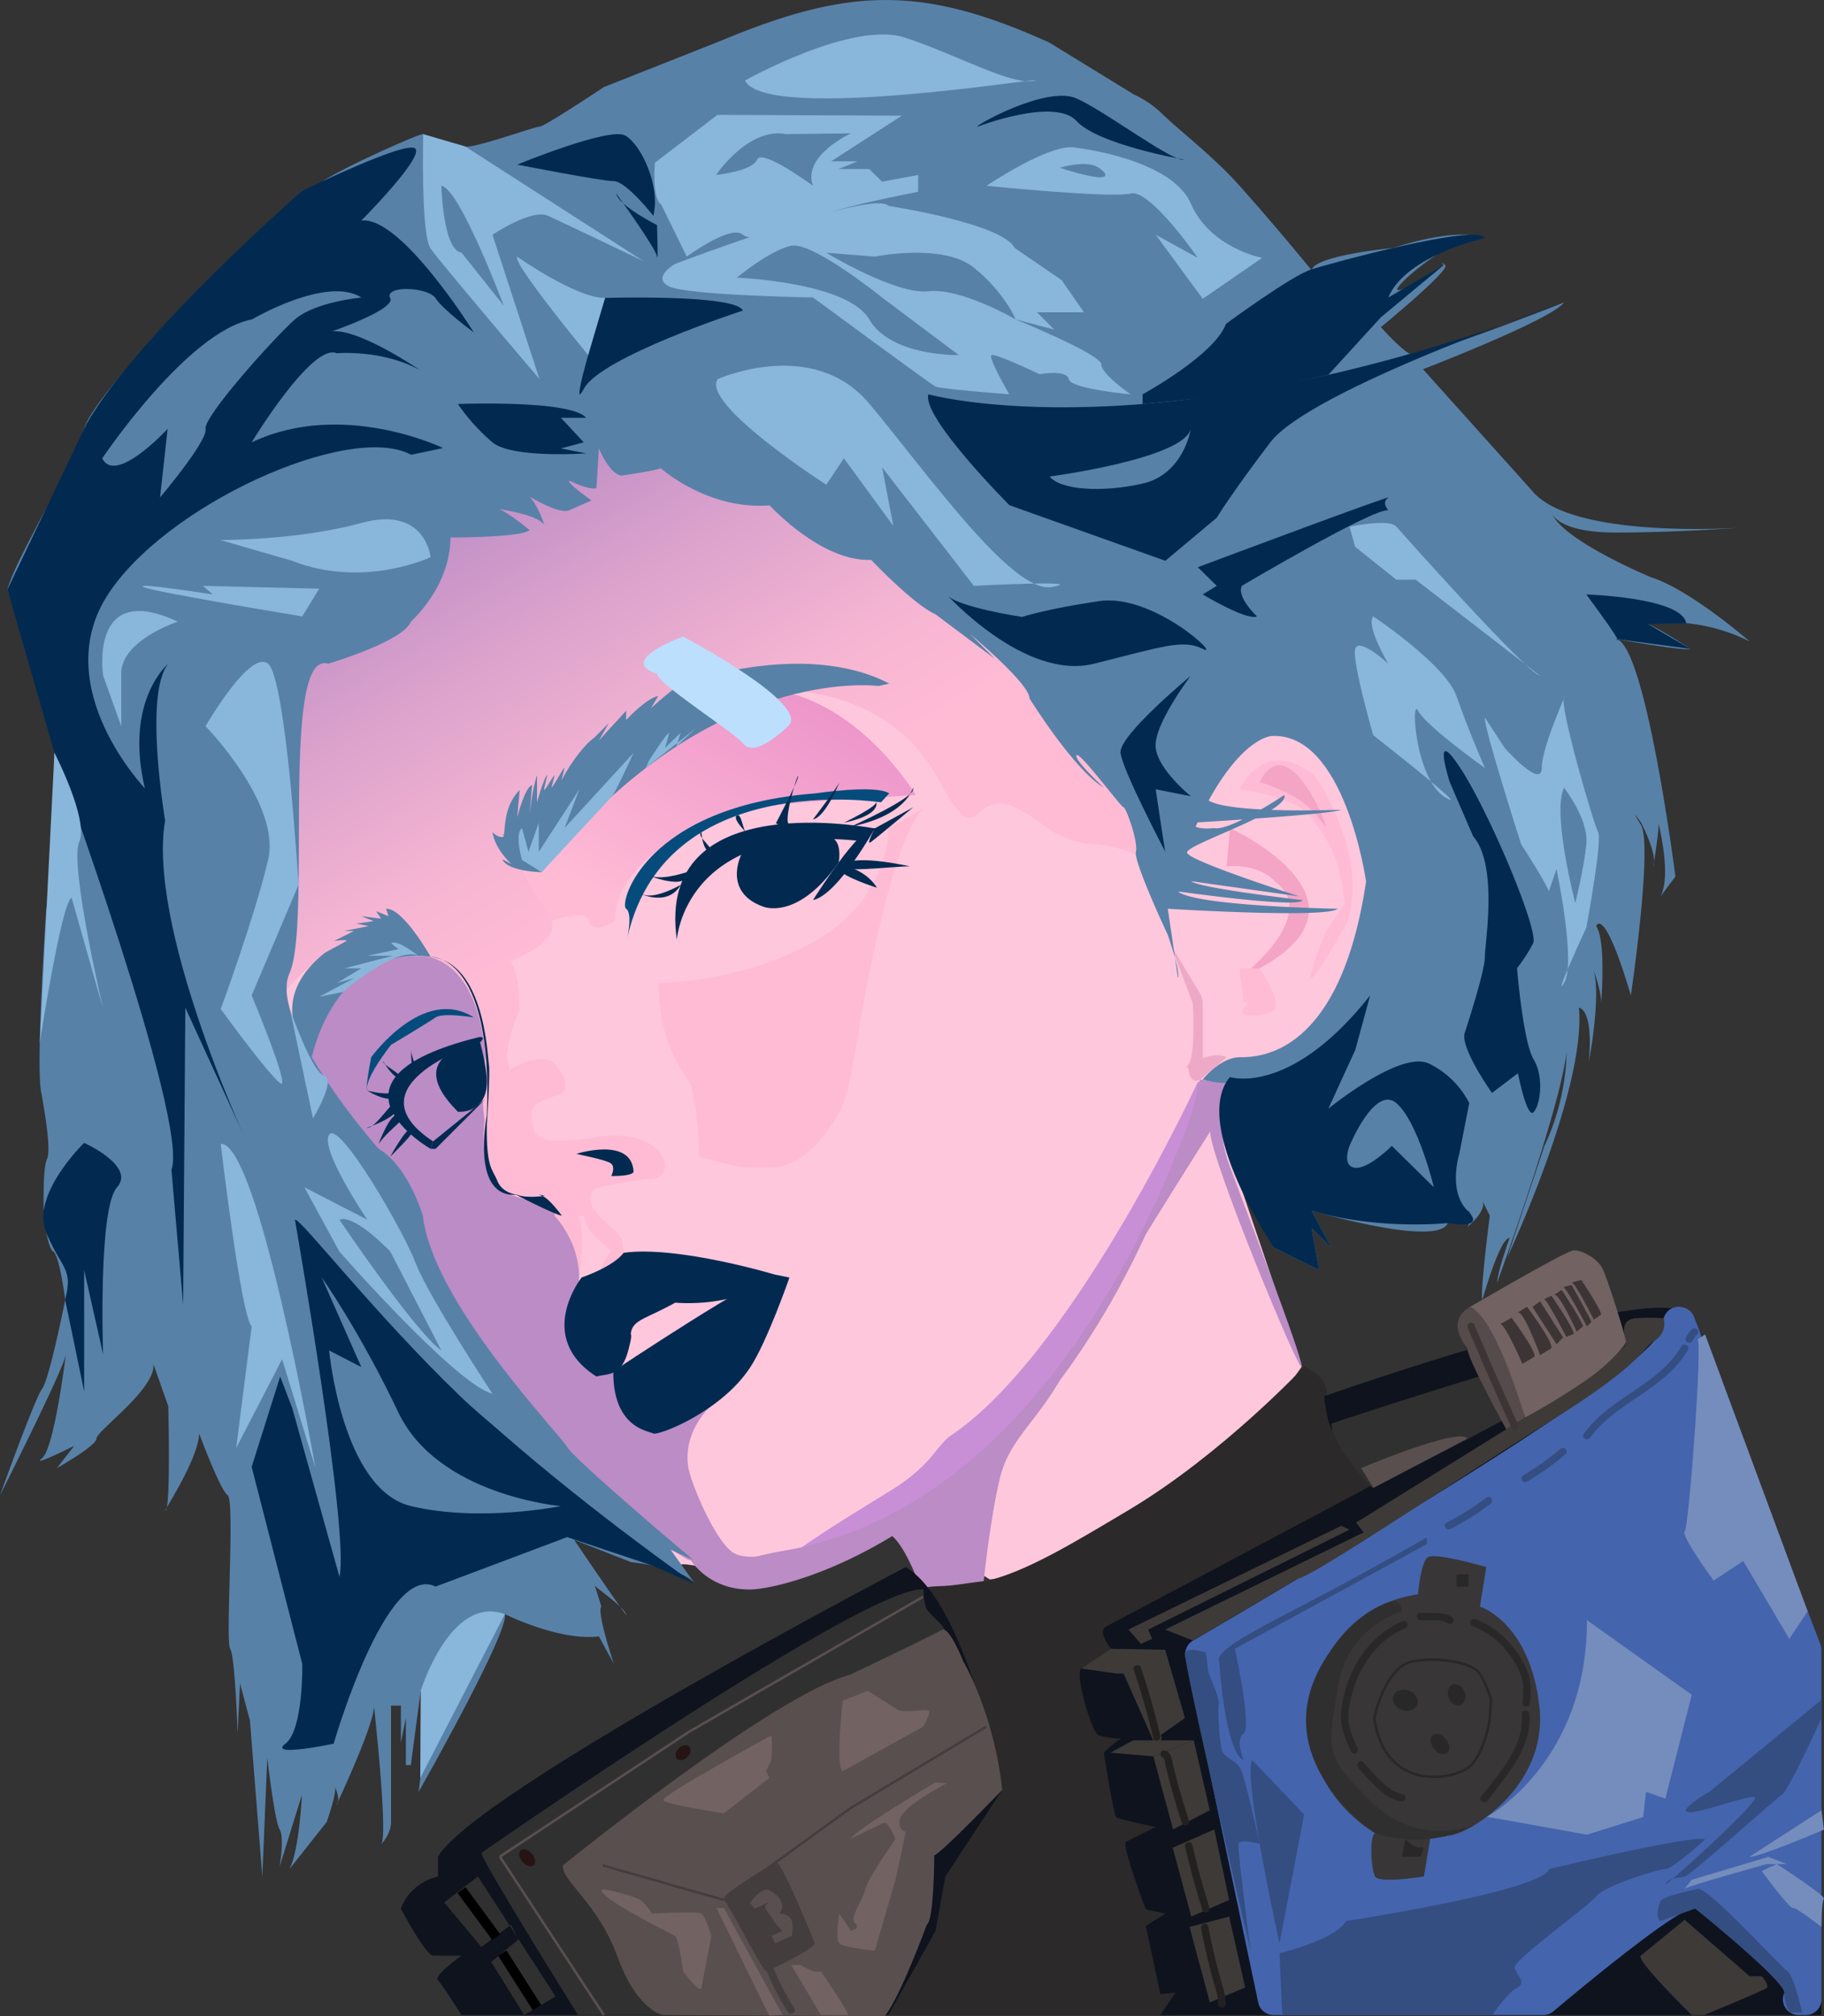 <svg xmlns="http://www.w3.org/2000/svg" xmlns:xlink="http://www.w3.org/1999/xlink" viewBox="0 0 737.04 814.69"><rect x="0" y="0" width="737.04" height="814.69" fill="#333333" stroke="none"/><defs><style>.a20108d3-1dbd-46be-a91c-30ffb04496c3{fill:#ffc7dc;}.fa54f428-c6c3-40e5-bb9c-1e74bc9fcfba{fill:url(#f4899041-fd9e-4250-a28a-9a288ae2df32);}.b50d31d3-36fc-48eb-b8b9-93ddeb33f65c{fill:#bb8cc5;}.e0dc1d4e-b7e0-45fe-b46f-821187dcddcd{fill:url(#fbc34799-01c7-42ea-92b6-b7830585a913);}.b3976679-6ce6-4e4c-ba5b-d491b267c991{fill:url(#ec4f029b-8839-497b-a5a7-209f0e2c0d47);}.bc819c42-83fd-449c-a416-70a148d671d8{fill:url(#feb55049-bcb6-4c37-9252-eaf5610652d0);}.ed483958-f901-442c-bae2-a8c3b6753b7b{fill:url(#bedc0a1f-8f5b-43bc-9345-ee690bd17e9a);}.b97cd1d3-6155-4cda-b56d-54751407931a{fill:url(#b09c22b8-e058-4f5f-a1dd-b1c42f21a48a);}.f93d6b80-b768-4f07-8207-2bea77333d96{fill:url(#ab7e0255-bc21-45de-87a7-362ecb117a50);}.a81a79c8-4da3-4732-8e97-d26983655396{fill:url(#e48ede59-8162-497f-bc6f-c30dde00bc8c);}.ece211da-3a7d-42c0-90d3-ab292185663b{fill:url(#b009fb1e-9904-45b8-99df-fa4269062705);}.ef2ec0d4-a98e-4114-b180-9e33b76c7b51{fill:url(#b5af0dcb-1450-4bb1-a926-253690c2dd0e);}.f195f8c0-5628-404e-a9df-ff0cb5e4cca9{fill:url(#b967aa36-cdff-4059-b08a-a37a74444a13);}.b252210a-3d49-41f6-8000-de914bc07b18{fill:url(#a69598cd-d3f6-402d-8da2-2c529f65573f);}.b6692ba8-ae87-4c1e-b044-a9fabb0b0b1a{fill:url(#b668fb2a-d9b6-4e1d-bb93-5e2e13678b18);}.efe1a054-8706-4bd3-a82f-7df7a0f53455{fill:url(#b1cc809e-f5e2-4179-b30a-e27d5c34e556);}.b0b8e345-b187-490a-b9e6-6194300c3b43{fill:url(#ae856365-6258-4e11-aed8-cc5b084692d0);}.a800e077-969d-46d5-8ee1-2e99269d8ac6{fill:url(#f8a564f7-5b3f-4edd-af85-a41bf6f9a6be);}.e6be67e3-040f-4db5-b60d-c1e6b717997f{fill:url(#e88bc824-fef5-4492-a7c4-57c2f431f758);}.e3c6b82a-996e-4fed-b647-9ea6350e7589{fill:url(#bd1791da-2643-4442-aae0-bec58ae1a3bd);}.a0f8f78c-da71-4917-9235-1fe9f76f0ba1{fill:url(#e4232f84-345a-4d04-8cee-179f0d5dbdff);}.b6af694a-3c77-44f0-bf08-e2350f87d40c{fill:url(#bf8ac7c9-be9b-4c62-87f9-b9ce2bf69d45);}.b65e4946-f181-4c7c-adc9-dfe8a3a81e28{fill:url(#a742be06-d019-42c7-b189-92cef1a8ce98);}.ad0fe337-b1c5-4dec-a752-cebfe62bce0b{fill:url(#a7a0935f-725f-4a1e-be5f-bca31f77c68a);}.b0162c55-31f3-45ee-98f7-d9404eefcef8{fill:url(#e5ce56d9-cdec-4d3d-a916-19cd5127db2c);}.afc3a3f6-e466-42c8-a072-d0ae0d0f3c1b{fill:url(#f1bb80db-5225-4638-a315-3f340a9ac073);}.a1b37cac-e550-4449-a16a-9ed2975dd73b{fill:url(#b48d82d7-2ffd-45b3-89c2-78151325581b);}.b687df8a-8f64-4688-87db-e6da228b86b3{fill:url(#be8dae60-71a7-4a52-afca-afde3d23a1c7);}.a5eea979-6355-4605-9df6-f5cd1467f2d3{fill:url(#bc6b4aeb-ed5f-400e-bc3f-f7712eedd1a9);}.bcdfb461-fbac-44c7-9240-9d6421854f81{fill:url(#abd26a73-30a7-43b3-840a-9fb96b2129a7);}.be9f78de-9fe0-47fa-bb0f-1c91015afb4a{fill:url(#aeab763a-2659-4eda-93f1-5a817951a0d6);}.b4a1f762-49bd-4d37-9e6f-7994d5bc4ea1{fill:url(#ad7645cf-c046-4f9c-a2df-047aba837f51);}.f186c7df-6be6-45c1-8242-1857d1f26722{fill:url(#f13b6180-243e-4e64-bace-4f3cba0ec971);}.bcf4efc1-3e4a-409b-b6e7-e76b1a02503a{fill:url(#a9b5d778-6d17-4e02-8c3b-2a91b397ea88);}.e0dec9a7-e0d4-4751-8ecf-26a9a20529d1{fill:url(#b5060681-922f-458e-b4f9-b08d8cb66ec0);}.e0579900-64b7-46f0-80d3-e35d18764baa{fill:url(#ab99b3bf-a641-404b-ab9c-3197bb2d3de6);}.ad0fbcc6-d8d6-4b42-8978-fe9c4dad7b8f{fill:url(#a7d9de4d-8014-4d12-a24b-f43506fb348d);}.bf2bc499-bfc0-409c-8c33-9bb25984fcf1{fill:url(#ac091e45-50b4-42d0-92fb-fa7aa4a6f752);}.e6b02f0a-4c48-44db-b714-0da37fa8fcbb{fill:url(#ff9fb167-b16e-429a-a526-2ae924364ea4);}.fffe3a2f-2ac7-4edf-97ba-1bc479582c96{fill:url(#a357820e-0aad-46ce-a4eb-825c00f03877);}.a7f575a0-6c4c-4973-b1df-6bd22433bfd3{fill:url(#e51b8d64-df9f-4249-8b00-6203806f0555);}.bcd28b79-955c-4b87-ac1c-65bc2503eaaf{fill:#ffbbd4;}.f07f8f44-b25a-46af-b842-ff19af83039c{fill:#f4a4c4;}.b3d2d23d-09e7-4c9d-9954-7978e359a0bb{fill:#c88ed6;}.ba58b66a-cfad-4a76-afad-b8fe75415033{fill:#eda9c5;}.b598ec73-1d6d-4ae6-83e6-41cb50f31129{fill:#2b2929;}.f1fe4f8f-193b-4e00-9b36-3efd3e2ccb50{fill:#0e131e;}.e713e2cc-f716-45a0-9eca-228dcde74417{fill:#4464ad;}.e25ceb48-88c8-4320-8357-3d51e0026abe{fill:#383636;}.b9d11ed3-6eb8-4d63-b2e5-7368e08edb9f{fill:#344e82;}.af34650f-9946-411a-adf4-6afb18b014ee{fill:#303030;}.af00c599-ee45-4b9b-a033-f0a050198b35{fill:#594f4f;}.bd0e64f2-011e-4e07-8d22-b76f671505ea{fill:#261414;}.a5033bb3-8626-4bd4-b65a-058be05689f7,.a660f223-652d-403d-8311-134a8a98d46d,.b91b07ce-03df-449b-a5cc-ba496239d30a,.f22cdc0b-5525-4d48-8353-28e63a1bba91{fill:none;stroke-miterlimit:10;}.f22cdc0b-5525-4d48-8353-28e63a1bba91{stroke:#000;stroke-width:4px;}.a660f223-652d-403d-8311-134a8a98d46d{stroke:#594f4f;}.b91b07ce-03df-449b-a5cc-ba496239d30a{stroke:#443d3d;}.ba43604e-52b6-4717-bf26-cda10866b764{fill:#443d3d;}.a1cfa809-17c8-4009-9b6f-17194569a622{fill:#726262;}.f8889e01-a5c6-4594-9791-c3f25dce8a00{fill:#282828;}.a5033bb3-8626-4bd4-b65a-058be05689f7{stroke:#282828;}.a3b8ad9d-3bdb-4b87-be5c-e8b1c6c2b4e4{fill:#302f2f;}.b20e145f-1ad8-4269-9e9f-064402768928{fill:#758dbc;}.b9535522-ca32-457a-b5d1-a400cb880cc5{fill:#3d3a38;}.abfa549e-dbd9-41c2-b47d-0c059449cf20{fill:#232120;}.bc406448-b174-4eea-92d1-23bcf4faf49c{fill:#564b4b;}.e4a01195-f8f0-4bab-b742-23e2cc56f11c{fill:#3d3535;}.ef0684f7-c78f-4f7a-a60a-413351f79429{fill:#fff;}.b7e467e9-bf8c-4d19-bed3-72f4bfc2e2ef{fill:#022a51;}.e860e465-2ddf-438f-875d-253c2fba44bf{fill:#5881a8;}.bb312942-8ec0-4917-94bd-049d165fd97d{fill:#bcdffd;}.b5de5f09-392f-45b0-a8c9-c5a184e7b561{fill:#054c7c;}.bcd40831-b3aa-42ea-b511-25df9cf03196{fill:#89b6db;}</style><linearGradient id="f4899041-fd9e-4250-a28a-9a288ae2df32" x1="635.83" y1="398.46" x2="702.04" y2="283.77" gradientUnits="userSpaceOnUse"><stop offset="0.16" stop-color="#ffbbd4"/><stop offset="0.28" stop-color="#fcb5d3"/><stop offset="1" stop-color="#ed96cb"/></linearGradient><linearGradient id="fbc34799-01c7-42ea-92b6-b7830585a913" x1="498.18" y1="431.74" x2="498.19" y2="431.74" gradientUnits="userSpaceOnUse"><stop offset="0.4" stop-color="#ffbbd4"/><stop offset="0.54" stop-color="#f6b5d2"/><stop offset="0.75" stop-color="#dea4cd"/><stop offset="1" stop-color="#bb8cc5"/></linearGradient><linearGradient id="ec4f029b-8839-497b-a5a7-209f0e2c0d47" x1="499.25" y1="434.24" x2="499.31" y2="434.2" xlink:href="#fbc34799-01c7-42ea-92b6-b7830585a913"/><linearGradient id="feb55049-bcb6-4c37-9252-eaf5610652d0" x1="500.08" y1="436.62" x2="500.48" y2="436.38" xlink:href="#fbc34799-01c7-42ea-92b6-b7830585a913"/><linearGradient id="bedc0a1f-8f5b-43bc-9345-ee690bd17e9a" x1="498.56" y1="432.9" x2="498.78" y2="432.77" xlink:href="#fbc34799-01c7-42ea-92b6-b7830585a913"/><linearGradient id="b09c22b8-e058-4f5f-a1dd-b1c42f21a48a" x1="504.43" y1="446.18" x2="504.62" y2="446.07" xlink:href="#fbc34799-01c7-42ea-92b6-b7830585a913"/><linearGradient id="ab7e0255-bc21-45de-87a7-362ecb117a50" x1="503.82" y1="444.69" x2="503.93" y2="444.62" xlink:href="#fbc34799-01c7-42ea-92b6-b7830585a913"/><linearGradient id="e48ede59-8162-497f-bc6f-c30dde00bc8c" x1="496.7" y1="429.17" x2="497.26" y2="428.85" xlink:href="#fbc34799-01c7-42ea-92b6-b7830585a913"/><linearGradient id="b009fb1e-9904-45b8-99df-fa4269062705" x1="501.78" y1="440.45" x2="502.17" y2="440.23" xlink:href="#fbc34799-01c7-42ea-92b6-b7830585a913"/><linearGradient id="b5af0dcb-1450-4bb1-a926-253690c2dd0e" x1="503.12" y1="443.22" x2="503.31" y2="443.11" xlink:href="#fbc34799-01c7-42ea-92b6-b7830585a913"/><linearGradient id="b967aa36-cdff-4059-b08a-a37a74444a13" x1="505.14" y1="447.7" x2="505.26" y2="447.63" xlink:href="#fbc34799-01c7-42ea-92b6-b7830585a913"/><linearGradient id="a69598cd-d3f6-402d-8da2-2c529f65573f" x1="493.25" y1="420.59" x2="493.29" y2="420.57" xlink:href="#fbc34799-01c7-42ea-92b6-b7830585a913"/><linearGradient id="b668fb2a-d9b6-4e1d-bb93-5e2e13678b18" x1="493.1" y1="420.25" x2="493.13" y2="420.23" xlink:href="#fbc34799-01c7-42ea-92b6-b7830585a913"/><linearGradient id="b1cc809e-f5e2-4179-b30a-e27d5c34e556" x1="492.51" y1="419.17" x2="492.75" y2="419.03" xlink:href="#fbc34799-01c7-42ea-92b6-b7830585a913"/><linearGradient id="ae856365-6258-4e11-aed8-cc5b084692d0" x1="493.42" y1="420.99" x2="493.46" y2="420.96" xlink:href="#fbc34799-01c7-42ea-92b6-b7830585a913"/><linearGradient id="f8a564f7-5b3f-4edd-af85-a41bf6f9a6be" x1="493.66" y1="421.58" x2="493.74" y2="421.54" xlink:href="#fbc34799-01c7-42ea-92b6-b7830585a913"/><linearGradient id="e88bc824-fef5-4492-a7c4-57c2f431f758" x1="494.85" y1="424.61" x2="495.16" y2="424.43" xlink:href="#fbc34799-01c7-42ea-92b6-b7830585a913"/><linearGradient id="bd1791da-2643-4442-aae0-bec58ae1a3bd" x1="494.12" y1="422.62" x2="494.2" y2="422.58" xlink:href="#fbc34799-01c7-42ea-92b6-b7830585a913"/><linearGradient id="e4232f84-345a-4d04-8cee-179f0d5dbdff" x1="495.72" y1="426.18" x2="495.75" y2="426.17" xlink:href="#fbc34799-01c7-42ea-92b6-b7830585a913"/><linearGradient id="bf8ac7c9-be9b-4c62-87f9-b9ce2bf69d45" x1="493.92" y1="422.09" x2="493.94" y2="422.08" xlink:href="#fbc34799-01c7-42ea-92b6-b7830585a913"/><linearGradient id="a742be06-d019-42c7-b189-92cef1a8ce98" x1="515.78" y1="471.69" x2="515.79" y2="471.68" xlink:href="#fbc34799-01c7-42ea-92b6-b7830585a913"/><linearGradient id="a7a0935f-725f-4a1e-be5f-bca31f77c68a" x1="515.58" y1="471.33" x2="515.65" y2="471.28" xlink:href="#fbc34799-01c7-42ea-92b6-b7830585a913"/><linearGradient id="e5ce56d9-cdec-4d3d-a916-19cd5127db2c" x1="514.46" y1="469.01" x2="514.69" y2="468.88" xlink:href="#fbc34799-01c7-42ea-92b6-b7830585a913"/><linearGradient id="f1bb80db-5225-4638-a315-3f340a9ac073" x1="515.84" y1="471.85" x2="515.86" y2="471.83" xlink:href="#fbc34799-01c7-42ea-92b6-b7830585a913"/><linearGradient id="b48d82d7-2ffd-45b3-89c2-78151325581b" x1="515.22" y1="470.54" x2="515.31" y2="470.49" xlink:href="#fbc34799-01c7-42ea-92b6-b7830585a913"/><linearGradient id="be8dae60-71a7-4a52-afca-afde3d23a1c7" x1="516.09" y1="472.41" x2="516.11" y2="472.4" xlink:href="#fbc34799-01c7-42ea-92b6-b7830585a913"/><linearGradient id="bc6b4aeb-ed5f-400e-bc3f-f7712eedd1a9" x1="721.43" y1="456" x2="570.18" y2="194.04" xlink:href="#fbc34799-01c7-42ea-92b6-b7830585a913"/><linearGradient id="abd26a73-30a7-43b3-840a-9fb96b2129a7" x1="516.02" y1="472.25" x2="516.04" y2="472.24" xlink:href="#fbc34799-01c7-42ea-92b6-b7830585a913"/><linearGradient id="aeab763a-2659-4eda-93f1-5a817951a0d6" x1="515.94" y1="472.08" x2="515.97" y2="472.07" xlink:href="#fbc34799-01c7-42ea-92b6-b7830585a913"/><linearGradient id="ad7645cf-c046-4f9c-a2df-047aba837f51" x1="511.5" y1="462.05" x2="511.56" y2="462.01" xlink:href="#fbc34799-01c7-42ea-92b6-b7830585a913"/><linearGradient id="f13b6180-243e-4e64-bace-4f3cba0ec971" x1="509.88" y1="458.89" x2="510.3" y2="458.64" xlink:href="#fbc34799-01c7-42ea-92b6-b7830585a913"/><linearGradient id="a9b5d778-6d17-4e02-8c3b-2a91b397ea88" x1="509" y1="456.38" x2="509.07" y2="456.34" xlink:href="#fbc34799-01c7-42ea-92b6-b7830585a913"/><linearGradient id="b5060681-922f-458e-b4f9-b08d8cb66ec0" x1="508.76" y1="455.81" x2="508.8" y2="455.78" xlink:href="#fbc34799-01c7-42ea-92b6-b7830585a913"/><linearGradient id="ab99b3bf-a641-404b-ab9c-3197bb2d3de6" x1="507.93" y1="454.26" x2="508.21" y2="454.1" xlink:href="#fbc34799-01c7-42ea-92b6-b7830585a913"/><linearGradient id="a7d9de4d-8014-4d12-a24b-f43506fb348d" x1="506.23" y1="450.67" x2="506.7" y2="450.4" xlink:href="#fbc34799-01c7-42ea-92b6-b7830585a913"/><linearGradient id="ac091e45-50b4-42d0-92fb-fa7aa4a6f752" x1="511.16" y1="461.32" x2="511.25" y2="461.26" xlink:href="#fbc34799-01c7-42ea-92b6-b7830585a913"/><linearGradient id="ff9fb167-b16e-429a-a526-2ae924364ea4" x1="511.81" y1="462.79" x2="511.9" y2="462.73" xlink:href="#fbc34799-01c7-42ea-92b6-b7830585a913"/><linearGradient id="a357820e-0aad-46ce-a4eb-825c00f03877" x1="512.73" y1="465.34" x2="513.14" y2="465.1" xlink:href="#fbc34799-01c7-42ea-92b6-b7830585a913"/><linearGradient id="e51b8d64-df9f-4249-8b00-6203806f0555" x1="513.92" y1="467.55" x2="513.98" y2="467.51" xlink:href="#fbc34799-01c7-42ea-92b6-b7830585a913"/></defs><g id="f5a47535-7af0-47e6-8d71-dd884bab1b37" data-name="Sombras"><path class="a20108d3-1dbd-46be-a91c-30ffb04496c3" d="M507.57,275S478,253,492,400c0,0-29.53,46.22-3.76,89.61S646,640,655,637s112,47,209-191c0,0,183.75-24.19-17.12-212.6C846.88,233.4,470.15,79,507.57,275Z" transform="translate(-380 -4.81)"/><path class="a20108d3-1dbd-46be-a91c-30ffb04496c3" d="M763.5,621.31l108-166.22L906,557s-53.5,79.5-126,86h0S763.5,634.13,763.5,621.31Z" transform="translate(-380 -4.81)"/><path class="fa54f428-c6c3-40e5-bb9c-1e74bc9fcfba" d="M750,326s-26-44.1-67-43-95,73-95,73l6,15,6,7s17-7,18-1,10.54,0,10.54,0S625,350.78,675,334C691.65,328.41,719.41,328.34,750,326Z" transform="translate(-380 -4.81)"/><path class="b50d31d3-36fc-48eb-b8b9-93ddeb33f65c" d="M505,432s8-44.19,48-40.6S580,482,580,482s37,1,34,39,12.82,37.87,12.82,37.87l44.45,10.4S655.88,579.89,658,597c.8,6.41,10.73,30,18,35,5.78,3.94,16.35.17,22,1,34,5-6,6-6,6H676l-18-4s-79.55-46.85-82.27-59.43S499,438,505,432" transform="translate(-380 -4.81)"/><path class="e0dc1d4e-b7e0-45fe-b46f-821187dcddcd" d="M498.18,431.72l0,0Z" transform="translate(-380 -4.81)"/><path class="b3976679-6ce6-4e4c-ba5b-d491b267c991" d="M499.14,433.91l.28.62C499.32,434.33,499.23,434.12,499.14,433.91Z" transform="translate(-380 -4.81)"/><path class="bc819c42-83fd-449c-a416-70a148d671d8" d="M499.42,434.53c.59,1.36,1.17,2.67,1.73,3.94C500.55,437.12,500,435.8,499.42,434.53Z" transform="translate(-380 -4.81)"/><path class="ed483958-f901-442c-bae2-a8c3b6753b7b" d="M498.2,431.77l.94,2.14Z" transform="translate(-380 -4.81)"/><path class="b97cd1d3-6155-4cda-b56d-54751407931a" d="M504.11,445.19c.28.64.55,1.26.82,1.86Z" transform="translate(-380 -4.81)"/><path class="f93d6b80-b768-4f07-8207-2bea77333d96" d="M503.64,444.11c.15.36.31.72.47,1.08Z" transform="translate(-380 -4.81)"/><path class="a81a79c8-4da3-4732-8e97-d26983655396" d="M495.79,426.3q1.23,2.81,2.39,5.42C497.29,429.72,496.49,427.89,495.79,426.3Z" transform="translate(-380 -4.81)"/><path class="ece211da-3a7d-42c0-90d3-ab292185663b" d="M501.15,438.47l1.65,3.74Z" transform="translate(-380 -4.81)"/><path class="ef2ec0d4-a98e-4114-b180-9e33b76c7b51" d="M502.8,442.21c.28.65.56,1.28.84,1.9Z" transform="translate(-380 -4.81)"/><path class="f195f8c0-5628-404e-a9df-ff0cb5e4cca9" d="M504.93,447.05l.54,1.23C505.29,447.87,505.11,447.47,504.93,447.05Z" transform="translate(-380 -4.81)"/><path class="b252210a-3d49-41f6-8000-de914bc07b18" d="M493.18,420.37l.18.41Z" transform="translate(-380 -4.81)"/><path class="b6692ba8-ae87-4c1e-b044-a9fabb0b0b1a" d="M493.06,420.11l.12.26Z" transform="translate(-380 -4.81)"/><path class="efe1a054-8706-4bd3-a82f-7df7a0f53455" d="M492.21,418.1a6.7,6.7,0,0,0,.85,2C492.76,419.43,492.5,418.77,492.21,418.1Z" transform="translate(-380 -4.81)"/><path class="b0b8e345-b187-490a-b9e6-6194300c3b43" d="M493.36,420.78l.17.38Z" transform="translate(-380 -4.81)"/><path class="a800e077-969d-46d5-8ee1-2e99269d8ac6" d="M493.53,421.16l.34.8C493.76,421.69,493.64,421.43,493.53,421.16Z" transform="translate(-380 -4.81)"/><path class="e6be67e3-040f-4db5-b60d-c1e6b717997f" d="M494.33,423l1.35,3.07C495.16,424.89,494.71,423.85,494.33,423Z" transform="translate(-380 -4.81)"/><path class="e3c6b82a-996e-4fed-b647-9ea6350e7589" d="M494,422.21c.1.24.22.5.34.78Z" transform="translate(-380 -4.81)"/><path class="a0f8f78c-da71-4917-9235-1fe9f76f0ba1" d="M495.68,426.06l.11.24Z" transform="translate(-380 -4.81)"/><path class="b6af694a-3c77-44f0-bf08-e2350f87d40c" d="M493.87,422l.12.25Z" transform="translate(-380 -4.81)"/><path class="b65e4946-f181-4c7c-adc9-dfe8a3a81e28" d="M515.77,471.66l0,.06Z" transform="translate(-380 -4.81)"/><path class="ad0fe337-b1c5-4dec-a752-cebfe62bce0b" d="M515.46,471l.31.71Z" transform="translate(-380 -4.81)"/><path class="b0162c55-31f3-45ee-98f7-d9404eefcef8" d="M514.08,467.81l1,2.27Z" transform="translate(-380 -4.81)"/><path class="afc3a3f6-e466-42c8-a072-d0ae0d0f3c1b" d="M515.8,471.72l.11.24Z" transform="translate(-380 -4.81)"/><path class="a1b37cac-e550-4449-a16a-9ed2975dd73b" d="M515.08,470.08l.38.87Z" transform="translate(-380 -4.81)"/><path class="b687df8a-8f64-4688-87db-e6da228b86b3" d="M516.06,472.31c.11.24.11.26,0,0Z" transform="translate(-380 -4.81)"/><path class="a5eea979-6355-4605-9df6-f5cd1467f2d3" d="M860,361c-2.66-6.28-12-63.1-49-99-41.81-40.51-112.83-60.53-134-67-13.84-4.23-29.76-16.6-30-4,0,0-25-18-69,2-43.75,19.89-135.8,108.2-85.79,225.1-1.37-5.13-.52-19.66,40.79-39.1,0,0,12,2.4,16,12,0,0,23.86-2.23,27.15,40.95-.1.66-.15,1.05-.15,1.05a87.12,87.12,0,0,0-.19,24.56c-.63,5.85-2.08,26.36,8.19,29.44,20,6,21.32,5.85,20,9,0,0,10,10,10,25h0c.1-.57,2.59-15.14.32-23a11.12,11.12,0,0,0-.51-1.41,6.1,6.1,0,0,1,4-.59s2.81-4.43,0-6.21,3.39-.4.19-1.79c.15-.24,2-3,2-3s14-3,23.94-4,5.06-21-22.45-16.77S596,463,594.71,456.09s11.29-8.09,12.93-10S609,440,604,434.62,586,437,586,437c-.54-2.17-1-4.14-1.31-5.93,1.08-6.33,2.66-12.77,5.31-18.07,0,0,0-16-3.73-19.55a0,0,0,0,1,0-.07c1.07-.43,18.83-7.79,16.81-15.47-2.09-7.91-19.67-24.54-10.38-33.23S685,284,685,284s51.35-7.34,75,37c16,30,12,2,30,10,12.29,5.46,15,13.85,33,15C842.92,347.27,862,365.78,860,361ZM646,186c-1,.19-2.32,3.87-3,4C644,189.81,645.49,186.1,646,186Zm-5.86,14.66Zm2.43-.46-.29.06Zm-1.59.3-.14,0Zm-.3.06-.24,0Z" transform="translate(-380 -4.81)"/><path class="bcdfb461-fbac-44c7-9240-9d6421854f81" d="M516,472.18l.06.13Z" transform="translate(-380 -4.81)"/><path class="be9f78de-9fe0-47fa-bb0f-1c91015afb4a" d="M515.91,472l.09.22Z" transform="translate(-380 -4.81)"/><path class="b4a1f762-49bd-4d37-9e6f-7994d5bc4ea1" d="M511.4,461.74l.26.58Z" transform="translate(-380 -4.81)"/><path class="f186c7df-6be6-45c1-8242-1857d1f26722" d="M509.18,456.7c.66,1.5,1.27,2.87,1.82,4.14Z" transform="translate(-380 -4.81)"/><path class="bcf4efc1-3e4a-409b-b6e7-e76b1a02503a" d="M508.88,456l.3.68Z" transform="translate(-380 -4.81)"/><path class="e0dec9a7-e0d4-4751-8ecf-26a9a20529d1" d="M508.68,455.57l.2.45Z" transform="translate(-380 -4.81)"/><path class="e0579900-64b7-46f0-80d3-e35d18764baa" d="M507.46,452.8l1.22,2.77C508.29,454.69,507.89,453.76,507.46,452.8Z" transform="translate(-380 -4.81)"/><path class="ad0fbcc6-d8d6-4b42-8978-fe9c4dad7b8f" d="M505.47,448.28l2,4.52Z" transform="translate(-380 -4.81)"/><path class="bf2bc499-bfc0-409c-8c33-9bb25984fcf1" d="M511,460.84l.4.9C511.27,461.45,511.14,461.14,511,460.84Z" transform="translate(-380 -4.81)"/><path class="e6b02f0a-4c48-44db-b714-0da37fa8fcbb" d="M511.66,462.32c.13.3.26.59.38.88Z" transform="translate(-380 -4.81)"/><path class="fffe3a2f-2ac7-4edf-97ba-1bc479582c96" d="M512,463.2l1.79,4.05Z" transform="translate(-380 -4.81)"/><path class="a7f575a0-6c4c-4973-b1df-6bd22433bfd3" d="M513.83,467.25l.25.56C514,467.63,513.91,467.44,513.83,467.25Z" transform="translate(-380 -4.81)"/><path class="bcd28b79-955c-4b87-ac1c-65bc2503eaaf" d="M645.94,402s34.53,0,64.29-17.5,28.89-45.1,28.89-45.1l15-8.44s-7.51,1.85-17.83,44.44-11.62,69.67-17,78.64S705,476,692.5,476.51s-15.5-.17-30-4.34c0,0-.5-25.17-4.5-31.17S646.87,426,645.94,402Z" transform="translate(-380 -4.81)"/><path class="bcd28b79-955c-4b87-ac1c-65bc2503eaaf" d="M880.79,323.74s10.06-22.05,30.64-5.39c0,0,23.91,35,11.74,61.32,0,0,2.83-25.67-12.17-42.67C911,337,909,328,880.79,323.74Z" transform="translate(-380 -4.81)"/><path class="f07f8f44-b25a-46af-b842-ff19af83039c" d="M889,320.77s9.34,2.86,16,7.23c6,3.91,9.34,9.3,10.51,10.81C918,342,900.91,297.54,889,320.77Z" transform="translate(-380 -4.81)"/><path class="f07f8f44-b25a-46af-b842-ff19af83039c" d="M875.68,354.87,877,339.4s69,31.6,4,60.6c0,0,33.17-25.27,14.09-39.13C895.09,360.87,889.36,353.74,875.68,354.87Z" transform="translate(-380 -4.81)"/><path class="b50d31d3-36fc-48eb-b8b9-93ddeb33f65c" d="M740,625s46.89-37.56,52.94-44.78S865,441,865,441l10.68,1.45s-4.85,16.8.73,32.17S906,552,906,557s-37-84-37-95c0,0-46.37,73-57.68,95S788,585.43,784,602.22s-6.5,41.41-6.5,41.41l-25.35,3.43S746.43,630,740,625Z" transform="translate(-380 -4.81)"/><path class="bcd28b79-955c-4b87-ac1c-65bc2503eaaf" d="M621,485s-4,1.39-2,6.7,13.07,11.6,12.52,15.45c-.2,1.45,2,5.2.46,6.85a84.79,84.79,0,0,1-8,7s-4.9.66,3-11a46.57,46.57,0,0,1-8.36-7.61C615,498,611.49,481.61,621,485Z" transform="translate(-380 -4.81)"/><path class="b3d2d23d-09e7-4c9d-9954-7978e359a0bb" d="M864,442S813.16,552.23,764,585c-3,2-7,8-10,11a69.07,69.07,0,0,1-14,11c-7.29,4.64-50,30-45,32,9.56,3.82,45.45-14.34,70.72-35.17A229.24,229.24,0,0,0,801,567c27.72-36.23,58.06-89.16,63.27-124.55C864.27,442.45,878.85,445,864,442Z" transform="translate(-380 -4.81)"/><path class="bcd28b79-955c-4b87-ac1c-65bc2503eaaf" d="M882.49,409.62s3.5-.54,0,2.92,9.39,3.54,12.45,0-6-16.46-6-16.46h-8.17Z" transform="translate(-380 -4.81)"/><path class="bcd28b79-955c-4b87-ac1c-65bc2503eaaf" d="M915.75,381.39l7.5-11.17-.08,9.45S911.7,400,909.85,400,915.51,381.79,915.75,381.39Z" transform="translate(-380 -4.81)"/><path class="ba58b66a-cfad-4a76-afad-b8fe75415033" d="M860.15,435s10.21-6,15.53-3L865,441S860.3,444,860.15,435Z" transform="translate(-380 -4.81)"/><path class="ba58b66a-cfad-4a76-afad-b8fe75415033" d="M861.43,408.72a7.74,7.74,0,0,1,.65,2.72c.22,4.81.71,20.2-1.93,23.56-3.15,4,5.85-2.65,5.85-2.65V410.48a8.89,8.89,0,0,0-1.28-4.6l-11.29-18.64L851,381Z" transform="translate(-380 -4.81)"/></g><g id="aac32d0a-4f84-4f8c-8607-d68129fe0524" data-name="Ropa"><path class="b598ec73-1d6d-4ae6-83e6-41cb50f31129" d="M907,557s11,4,9,14,18.61,35,18.61,35L830,661l20,83,6.55,75H737.32S757,788,756,781s3.5-5.45,5-26l22-24s-12-63-22.5-72.5c0,0-10.2-1.37-7.35-11.44.69-2.42,13.31-.06,27.85-4.06,15.43-4.24,33.38-15.13,55-28C873.8,592.5,907,557,907,557Z" transform="translate(-380 -4.81)"/><path class="f1fe4f8f-193b-4e00-9b36-3efd3e2ccb50" d="M915,569s133.09-47.11,146.83-33.24C1070,544,1078.63,569.63,1090,602c13,37,26,68.3,26,68.3V819H848.88l6.12-9-6.12.47L843,783l8-5-8-1.74S833,750,835,749l12-6s-15-3-16-4-5-26-5-26,7-7,9-6-8,0-11-1-10-26-7-27,12-8,12-8-6-7-2-9,158-84,158-84,48-25,52-31-116,32-118,35S915,569,915,569Z" transform="translate(-380 -4.81)"/><path class="f1fe4f8f-193b-4e00-9b36-3efd3e2ccb50" d="M746,638S572,729,557,755v8s-11,2-15,13c0,0,10,19,13,19h11.47S555,803,557,805s9.47,14,9.47,14H739l19-34,4-22,23-35S771,653,746,638Z" transform="translate(-380 -4.81)"/><path class="e713e2cc-f716-45a0-9eca-228dcde74417" d="M1058.8,532.85a6.28,6.28,0,0,0-6.75,6.81c.36,3.41-5.15,10.45-24,24.34-43.73,32.13-144.82,91.34-166,103.7a6.32,6.32,0,0,0-3,6.78L888.43,814a6.33,6.33,0,0,0,6.19,5h109a6.27,6.27,0,0,0,4.07-1.49c9.34-7.86,52.87-44.19,57.33-41.51,5,3,38,28,36,34,0,.1-.07.19-.11.29a6.32,6.32,0,0,0,5.86,8.71h2.92a6.34,6.34,0,0,0,6.33-6.33V671.48a6.31,6.31,0,0,0-.42-2.28l-51.06-132.29a6.33,6.33,0,0,0-5.43-4Z" transform="translate(-380 -4.81)"/><path class="e25ceb48-88c8-4320-8357-3d51e0026abe" d="M953,649s1-13,4-15,23.57,4,23.57,4L978,654s20,6,24,40-30.73,52.94-36.87,52.47c0,0-4.92,1.48-7,0L955.38,763s-18.1,3-19.74,0-2.36-16.11,0-17.55c0,0-28.64-15.45-26.64-49.45C909,696,913,655,953,649Z" transform="translate(-380 -4.81)"/><path class="b9d11ed3-6eb8-4d63-b2e5-7368e08edb9f" d="M897,794s22-5,27-13c0,0,79-12,82-21,0,0,58-14,63-12,0,0-13,12-16,12s-24.7,6.8-27.85,10.9S991,797,992,800s5,6,1,8-10,11-10,11H898.17Z" transform="translate(-380 -4.81)"/><path class="b9d11ed3-6eb8-4d63-b2e5-7368e08edb9f" d="M886,716l21,22-10,52S882,722,886,716Z" transform="translate(-380 -4.81)"/><path class="b9d11ed3-6eb8-4d63-b2e5-7368e08edb9f" d="M882.51,716s-3.49-8.45,0-10.72S879,671,879,671l77.61-42.32V626S934.92,638.43,913,650c-21.09,11.13-42.5,21.28-40.36,26.12C872.64,676.12,875,713,882.51,716Z" transform="translate(-380 -4.81)"/><path class="b9d11ed3-6eb8-4d63-b2e5-7368e08edb9f" d="M1071.11,728.5,1116,691.66V699s-13,29-16,31-36.21,32-39.11,33-5.89,0-7.89,3,39-34,36-35-23,7-27,6S1071.11,728.5,1071.11,728.5Z" transform="translate(-380 -4.81)"/><path class="b9d11ed3-6eb8-4d63-b2e5-7368e08edb9f" d="M1051,781l14-5s36,29,36,34a13.81,13.81,0,0,0,2.31,8h4.9s-3.21-15-6.21-17-32-34-36-33-14,3-15,5S1049,780,1051,781Z" transform="translate(-380 -4.81)"/><path class="b9d11ed3-6eb8-4d63-b2e5-7368e08edb9f" d="M889,749.81s-8.08-2.2-8.55,0S885.32,793,885.32,793s-27.63-117.91-26.48-120.44,8.35,0,8.35,0A53.87,53.87,0,0,1,868,679c0,2,5,11.72,4.49,14.36s.34,16.49,1.43,19.07S879,716,881,719,889,749.81,889,749.81Z" transform="translate(-380 -4.81)"/><path class="b9d11ed3-6eb8-4d63-b2e5-7368e08edb9f" d="M966.05,622.61a100.12,100.12,0,0,0,16.15-10.16,1.55,1.55,0,0,0,.54-2.05,1.51,1.51,0,0,0-2-.54A101,101,0,0,1,964.54,620c-1.73.87-.21,3.45,1.51,2.59Z" transform="translate(-380 -4.81)"/><path class="b9d11ed3-6eb8-4d63-b2e5-7368e08edb9f" d="M997,603.51a115.93,115.93,0,0,0,15.66-11.12,1.52,1.52,0,0,0,0-2.12,1.54,1.54,0,0,0-2.12,0,112.73,112.73,0,0,1-15,10.65,1.5,1.5,0,0,0,1.51,2.59Z" transform="translate(-380 -4.81)"/><path class="b9d11ed3-6eb8-4d63-b2e5-7368e08edb9f" d="M1022.53,585.7c8.34-11.34,22.08-16.79,32.14-26.28a41.34,41.34,0,0,0,7.35-9.1,1.5,1.5,0,0,0-2.59-1.51c-7.12,12.18-20.89,18-31.34,26.8a49.36,49.36,0,0,0-8.15,8.57c-1.15,1.56,1.45,3.06,2.59,1.52Z" transform="translate(-380 -4.81)"/><path class="b9d11ed3-6eb8-4d63-b2e5-7368e08edb9f" d="M1063.91,546.65a10.06,10.06,0,0,1,1.11-1.79l-.24.3a10.54,10.54,0,0,1,1-1.11,1.5,1.5,0,0,0-1.07-2.56,1.63,1.63,0,0,0-1.06.44,11.76,11.76,0,0,0-2.35,3.2,1.67,1.67,0,0,0-.15,1.16,1.59,1.59,0,0,0,.69.9,1.51,1.51,0,0,0,2.06-.54Z" transform="translate(-380 -4.81)"/><polygon class="af34650f-9946-411a-adf4-6afb18b014ee" points="193.12 758.19 179.5 768.69 194.5 786.69 206.5 777.69 209.5 783.69 198.5 792.69 211.79 814.19 224.5 806.69 193.12 758.19"/><path class="af34650f-9946-411a-adf4-6afb18b014ee" d="M574.5,753.5S730.8,644.63,753.15,647.06c0,0,.05,6.59,1.7,8.51s5.65,5.79,5.65,5.79l4,6.14-152,92L648,819H613.57S574.5,756.5,574.5,753.5Z" transform="translate(-380 -4.81)"/><path class="af00c599-ee45-4b9b-a033-f0a050198b35" d="M607.5,758.5s85-69,116-77c0,0,34-16.19,37-18.1s8.74,12.72,8.74,12.72S781.5,696.5,785,728c0,0-24.5,25.5-27.5,26.5,0,0,0,26-3,28,0,0-10.67,29.12-17,37L648,819s-10.46-1.5-18.46-23.5S606.5,764.5,607.5,758.5Z" transform="translate(-380 -4.81)"/><ellipse class="bd0e64f2-011e-4e07-8d22-b76f671505ea" cx="593" cy="755.5" rx="2.5" ry="4" transform="translate(-727.12 554.21) rotate(-40.07)"/><ellipse class="bd0e64f2-011e-4e07-8d22-b76f671505ea" cx="656" cy="713" rx="3.5" ry="2.5" transform="translate(-692.03 667.88) rotate(-45)"/><line class="f22cdc0b-5525-4d48-8353-28e63a1bba91" x1="186.5" y1="763.69" x2="200.5" y2="782.69"/><line class="f22cdc0b-5525-4d48-8353-28e63a1bba91" x1="217" y1="811.19" x2="203" y2="789.19"/><line class="a660f223-652d-403d-8311-134a8a98d46d" x1="202" y1="750.19" x2="244" y2="814.19"/><polyline class="a660f223-652d-403d-8311-134a8a98d46d" points="373 645.19 278.5 699.69 202 750.19"/><line class="b91b07ce-03df-449b-a5cc-ba496239d30a" x1="243.5" y1="753.69" x2="292.5" y2="767.69"/><polyline class="b91b07ce-03df-449b-a5cc-ba496239d30a" points="292.5 767.69 343.5 730.69 398.5 697.69"/><path class="ba43604e-52b6-4717-bf26-cda10866b764" d="M709.25,790s-13.68-34.06-15.71-32.8-23,13.38-21,15.26,15.64,28.55,16.82,28.78S710,791.59,709.25,790Z" transform="translate(-380 -4.81)"/><path class="af00c599-ee45-4b9b-a033-f0a050198b35" d="M683,773.7s4.64-6.51,7.82-5.1S698,774,695,778c0,0,4,0,5,3,.71,2.12,0,6,0,6l-6.81,3-1.47-3,4.51-2.06A18.59,18.59,0,0,1,692,780c-1-2-4.18-4.5-2-6s-5,2-5,2Z" transform="translate(-380 -4.81)"/><path class="ba43604e-52b6-4717-bf26-cda10866b764" d="M688.53,799.83a9.3,9.3,0,0,1,2.27,3.78q1.07,2.46,2.26,4.86a96.12,96.12,0,0,0,5.33,9.29c1.05,1.61,3.64.11,2.59-1.52a95.67,95.67,0,0,1-5.48-9.59c-.79-1.6-1.53-3.22-2.24-4.86a10.22,10.22,0,0,0-2.61-4.08c-1.47-1.24-3.6.88-2.12,2.12Z" transform="translate(-380 -4.81)"/><path class="a1cfa809-17c8-4009-9b6f-17194569a622" d="M720.5,720.5l32.5-18s2.5-4,2.5-6-10,1-13-1-11.87-7.5-11.87-7.5l-10.13,4S717.5,718.5,720.5,720.5Z" transform="translate(-380 -4.81)"/><path class="a1cfa809-17c8-4009-9b6f-17194569a622" d="M691.66,706S647,730.39,648,732.19s24.5,5.31,24.5,5.31l18.32-14.27-1.23-2.73,2.07-4.5S692.31,707.91,691.66,706Z" transform="translate(-380 -4.81)"/><path class="a1cfa809-17c8-4009-9b6f-17194569a622" d="M623.06,768.4c.27-1,13.39,2.6,15.66,4.1s4.77,5.5,4.77,5.5,18.51-1,20,0,4,9,4,9-3.5,17.77-4,20.88-7.5-6.6-7.5-6.6S654.36,788,652.68,787,622.13,771.79,623.06,768.4Z" transform="translate(-380 -4.81)"/><path class="a1cfa809-17c8-4009-9b6f-17194569a622" d="M723.83,747.8s11.81-6.07,13.49-6.43,4.55,6.43,4.55,6.43-11.64,16.66-12.25,20.43-6.62,11.51-4.12,13.64-1.67,3.07-1.67,3.07L719.17,778s-1.84,10.09,0,12S733.5,793,733.5,793l8.37-28.65L746,745s-4-1-2-6,18.5-13.64,18.5-13.64L758,725S724.66,744.61,723.83,747.8Z" transform="translate(-380 -4.81)"/><polygon class="a1cfa809-17c8-4009-9b6f-17194569a622" points="292.5 770.93 316.23 814.19 310.82 814.43 289.5 770.93 292.5 770.93"/><path class="a1cfa809-17c8-4009-9b6f-17194569a622" d="M711.7,801.28S723.94,819,722.47,819H711.7l-12-20.23h3.72S709.4,802.56,711.7,801.28Z" transform="translate(-380 -4.81)"/><ellipse class="f8889e01-a5c6-4594-9791-c3f25dce8a00" cx="947.88" cy="691.88" rx="4.12" ry="5.12" transform="translate(-404.11 1344.65) rotate(-70.21)"/><ellipse class="f8889e01-a5c6-4594-9791-c3f25dce8a00" cx="961.88" cy="709.38" rx="3.12" ry="4.62" transform="translate(-613.19 719.93) rotate(-37.14)"/><ellipse class="f8889e01-a5c6-4594-9791-c3f25dce8a00" cx="968.59" cy="689.59" rx="3.41" ry="4.41" transform="translate(-554.18 356.48) rotate(-19.42)"/><path class="f8889e01-a5c6-4594-9791-c3f25dce8a00" d="M946.91,659.82a38.52,38.52,0,0,0-17.24,14.54,47.5,47.5,0,0,0-5.41,11.43,45.33,45.33,0,0,0-2.4,12.4c-.13,5,2,9.91,4.11,14.38.82,1.75,3.41.23,2.59-1.51-1.68-3.55-3.5-7.53-3.69-11.5a36,36,0,0,1,1.83-11.5,41.89,41.89,0,0,1,11.24-18.93,33.11,33.11,0,0,1,9.77-6.42,1.54,1.54,0,0,0,1-1.84,1.5,1.5,0,0,0-1.84-1Z" transform="translate(-380 -4.81)"/><path class="f8889e01-a5c6-4594-9791-c3f25dce8a00" d="M954,659.48c2.11,0,4.23,0,6.35.11a8.67,8.67,0,0,1,4.75,1.13,1.5,1.5,0,1,0,1.52-2.59,11.17,11.17,0,0,0-5.88-1.53c-2.24-.08-4.49-.08-6.74-.12-1.93,0-1.93,3,0,3Z" transform="translate(-380 -4.81)"/><path class="f8889e01-a5c6-4594-9791-c3f25dce8a00" d="M975.13,661.89a31.35,31.35,0,0,1,14.6,11.21,32.58,32.58,0,0,1,4.9,8.74c1.21,3.59.94,7.28.6,11-.17,1.92,2.83,1.91,3,0,.38-4.12.58-8.23-.85-12.19a36.16,36.16,0,0,0-5.3-9.37A34.75,34.75,0,0,0,975.93,659c-1.83-.63-2.61,2.27-.8,2.9Z" transform="translate(-380 -4.81)"/><path class="f8889e01-a5c6-4594-9791-c3f25dce8a00" d="M994.94,697.37c1,13.31-9.1,23.64-16.49,33.49-1.16,1.55,1.44,3,2.59,1.52,7.75-10.33,17.94-21.07,16.9-35-.15-1.91-3.15-1.93-3,0Z" transform="translate(-380 -4.81)"/><path class="f8889e01-a5c6-4594-9791-c3f25dce8a00" d="M928.79,719.06c2.68,3,5.36,6,8.32,8.68,2.68,2.45,5.69,4.48,9.37,4.88a1.5,1.5,0,0,0,1.5-1.5,1.53,1.53,0,0,0-1.5-1.5c-3.09-.34-5.68-2.5-7.85-4.56-2.71-2.57-5.22-5.35-7.72-8.12-1.3-1.44-3.41.69-2.12,2.12Z" transform="translate(-380 -4.81)"/><path class="a5033bb3-8626-4bd4-b65a-058be05689f7" d="M935.33,699s4.18-21.13,15.93-23S974,677,977,680s5.5,11.5,5.5,11.5-.5,6.43-.5,7.46-1.93,13-7.47,19S939.66,729.93,935.33,699Z" transform="translate(-380 -4.81)"/><rect class="f8889e01-a5c6-4594-9791-c3f25dce8a00" x="588.59" y="636.12" width="4.78" height="4.95"/><path class="f8889e01-a5c6-4594-9791-c3f25dce8a00" d="M947.88,747.8s3.54,4.17,6.08,3.43,0,3.77,0,3.77h-7.48Z" transform="translate(-380 -4.81)"/><path class="a3b8ad9d-3bdb-4b87-be5c-e8b1c6c2b4e4" d="M946.4,655.08l.08.83s-22.29,6.17-25.88,30.63-6.52,26.85,12.94,45.65c0,0,15.53,18.6,42,10.2,0,0-17.25,10.5-39.89,3.06,0,0-44.54-29.18-21.09-68.81,0,0,10.58-19.24,27.12-24.6A3.6,3.6,0,0,1,946.4,655.08Z" transform="translate(-380 -4.81)"/><path class="b20e145f-1ad8-4269-9e9f-064402768928" d="M1021.23,659.43l42.38,30.16-10.68,42s-7.55-2.79-7.74-2.7S1044,739,1044,739l-22.77,7.13s-40.74-7.35-40.49-7.24S1021.46,716.85,1021.23,659.43Z" transform="translate(-380 -4.81)"/><path class="b20e145f-1ad8-4269-9e9f-064402768928" d="M1065.94,546c2.06,1-3.5,76.19-5.22,77.61s11.71,19.84,11.71,19.84l12-7.92L1103,667l7.44-11.12L1069,544Z" transform="translate(-380 -4.81)"/><path class="b20e145f-1ad8-4269-9e9f-064402768928" d="M1092,761c-1,0,6-3,6-3s20,13,19,14-1,11.4-1,11.4-10.06-7.91-11.53-7.66S1092,761,1092,761Z" transform="translate(-380 -4.81)"/><path class="b20e145f-1ad8-4269-9e9f-064402768928" d="M1087,755l29-18.74,1,7.83S1089,756,1087,755Z" transform="translate(-380 -4.81)"/><path class="b20e145f-1ad8-4269-9e9f-064402768928" d="M1060.72,768l2.89-3.65,30.94-9.27L1102,758h-8.13S1061.44,767,1060.72,768Z" transform="translate(-380 -4.81)"/><path class="b9535522-ca32-457a-b5d1-a400cb880cc5" d="M1043,795l17.72-14.49L1087,803.32h4.9S1095,807,1094,808s-25.4,11-25.4,11h-5S1041,797,1043,795Z" transform="translate(-380 -4.81)"/><polygon class="b9535522-ca32-457a-b5d1-a400cb880cc5" points="451 676.19 437 674.19 449 666.19 470.81 666.6 478.81 694.15 466 703.19 454 676.19 451 676.19"/><polygon class="b9535522-ca32-457a-b5d1-a400cb880cc5" points="466.04 709.69 482.38 703.19 488.85 731.44 474 739.19 466.04 709.69"/><polygon class="b9535522-ca32-457a-b5d1-a400cb880cc5" points="473.87 746.59 490.67 739.19 496.68 767.69 481.36 774.41 473.87 746.59"/><polygon class="b9535522-ca32-457a-b5d1-a400cb880cc5" points="480.68 778.59 496.68 774.41 503.15 803.07 488.85 809.06 480.68 778.59"/><polygon class="b9535522-ca32-457a-b5d1-a400cb880cc5" points="448.68 708.19 457.9 703.19 482.38 703.19 466.04 709.69 448.68 708.19"/><polygon class="b9535522-ca32-457a-b5d1-a400cb880cc5" points="465.53 662.19 464 658.42 545.31 618.08 541.96 616.5 455.97 658.42 461 664.19 465.53 662.19"/><path class="b9535522-ca32-457a-b5d1-a400cb880cc5" d="M850.81,663.23,931,624l-3-4,66-41s44-28,43-32-2-9.11,4-9.55a78.77,78.77,0,0,1,11.25,0,8.07,8.07,0,0,1-3.73,9.07c-5.5,3.48-3.66,8.54-42.08,32.51s-96.82,63.4-102.12,63.68L862,667.7Z" transform="translate(-380 -4.81)"/><path class="b9535522-ca32-457a-b5d1-a400cb880cc5" d="M840.14,678.37A83,83,0,0,0,843,693.68c.68,2.38,1.7,4.7,2.26,7.11s.37,4.77,1.43,7c.82,1.75,3.41.23,2.59-1.51-1-2.08-.64-4.56-1.23-6.75s-1.51-4.44-2.16-6.69a78.69,78.69,0,0,1-2.74-14.51c-.18-1.9-3.18-1.92-3,0Z" transform="translate(-380 -4.81)"/><path class="abfa549e-dbd9-41c2-b47d-0c059449cf20" d="M858.87,751q3,12.85,6.94,25.49c.56,1.84,3.46,1.06,2.89-.8q-3.88-12.63-6.94-25.49c-.45-1.88-3.34-1.08-2.89.8Z" transform="translate(-380 -4.81)"/><path class="abfa549e-dbd9-41c2-b47d-0c059449cf20" d="M865.32,784q1.5,7.74,3.42,15.38.94,3.76,2,7.5c.72,2.53,1.63,5.06,1.53,7.73-.07,1.93,2.93,1.92,3,0A24.28,24.28,0,0,0,873.9,807q-1.12-4-2.15-8-2-7.87-3.54-15.85c-.36-1.9-3.26-1.1-2.89.79Z" transform="translate(-380 -4.81)"/><path class="abfa549e-dbd9-41c2-b47d-0c059449cf20" d="M850,715c.64.22.77,2.26.91,2.86.26,1.1.53,2.21.81,3.31q.85,3.44,1.8,6.84,1.85,6.69,4,13.29c.6,1.82,3.5,1,2.89-.8Q858,733,855.89,725.32q-1-3.77-1.93-7.56c-.53-2.23-.67-4.83-3.17-5.66-1.84-.61-2.62,2.28-.8,2.89Z" transform="translate(-380 -4.81)"/><path class="abfa549e-dbd9-41c2-b47d-0c059449cf20" d="M838.13,679.46q4.57,13.6,7.87,27.57c.45,1.87,3.34,1.08,2.9-.8q-3.3-14-7.88-27.56c-.61-1.82-3.51-1-2.89.79Z" transform="translate(-380 -4.81)"/><path class="af34650f-9946-411a-adf4-6afb18b014ee" d="M918,580s112.5-37.5,119-33-102.39,59-102.39,59A105.92,105.92,0,0,1,923,592C919.34,586.47,917.78,580.66,918,580Z" transform="translate(-380 -4.81)"/><path class="af00c599-ee45-4b9b-a033-f0a050198b35" d="M930,598s39-16.53,43-12l-38,20Z" transform="translate(-380 -4.81)"/><path class="a1cfa809-17c8-4009-9b6f-17194569a622" d="M973.37,533.25S1013,510,1016,510s9.66,3,11.83,8,9.17,27,9.17,29c0,.85-5.56,7.8-14,14a261.37,261.37,0,0,1-26.73,16.55S979.74,530.5,973.37,533.25Z" transform="translate(-380 -4.81)"/><path class="bc406448-b174-4eea-92d1-23bcf4faf49c" d="M973,549.57s-9.26-10.07.37-16.32c0,0,8.16-3.16,22.9,44.3l-7.62,4.78S972,552.14,973,549.57Z" transform="translate(-380 -4.81)"/><path class="e4a01195-f8f0-4bab-b742-23e2cc56f11c" d="M973,541.13q8.67,20.58,17.89,40.93c.8,1.76,3.38.23,2.59-1.51q-9.08-20-17.59-40.22a1.56,1.56,0,0,0-1.84-1.05,1.51,1.51,0,0,0-1,1.85Z" transform="translate(-380 -4.81)"/><path class="e4a01195-f8f0-4bab-b742-23e2cc56f11c" d="M986.29,539.76l4.52-2.51S1001,551,1000,553l-4.85,2.91S988.58,540.52,986.29,539.76Z" transform="translate(-380 -4.81)"/><path class="e4a01195-f8f0-4bab-b742-23e2cc56f11c" d="M993.18,535.23l3.86-2.4s10.75,14.31,9.85,16.74l-4.57,2.77S995.36,533.47,993.18,535.23Z" transform="translate(-380 -4.81)"/><polygon class="e4a01195-f8f0-4bab-b742-23e2cc56f11c" points="619.23 528.02 622.32 525.83 631.62 540.38 629 543.19 619.23 528.02"/><path class="e4a01195-f8f0-4bab-b742-23e2cc56f11c" d="M1003.94,529.74l3-1.4s9,13.21,9,15.43l-3,1.23S1004.88,529.49,1003.94,529.74Z" transform="translate(-380 -4.81)"/><path class="e4a01195-f8f0-4bab-b742-23e2cc56f11c" d="M1008,528l3-2s8.32,12.46,8.66,14.73l-2.55,2.16S1010,527,1008,528Z" transform="translate(-380 -4.81)"/><path class="e4a01195-f8f0-4bab-b742-23e2cc56f11c" d="M1011.62,524.89,1015,524s8,14,8,15l-1.77,1.73S1012.23,523.79,1011.62,524.89Z" transform="translate(-380 -4.81)"/><path class="e4a01195-f8f0-4bab-b742-23e2cc56f11c" d="M1015,523l4-1s8,12,8,14l-3,2S1016,522,1015,523Z" transform="translate(-380 -4.81)"/></g><g id="b7bcc635-8c39-4891-9207-64d4c9c93d79" data-name="Rostro"><path class="ef0684f7-c78f-4f7a-a60a-413351f79429" d="M773.5,445.5" transform="translate(-380 -4.81)"/><path class="b7e467e9-bf8c-4d19-bed3-72f4bfc2e2ef" d="M653.5,384.5s3-47,73-40l7.5-4.84S644.5,321.5,653.5,384.5Z" transform="translate(-380 -4.81)"/><path class="b7e467e9-bf8c-4d19-bed3-72f4bfc2e2ef" d="M733.5,339.5s-15,27-25,29C708.5,368.5,728,337.45,733.5,339.5Z" transform="translate(-380 -4.81)"/><path class="b7e467e9-bf8c-4d19-bed3-72f4bfc2e2ef" d="M679.51,350.22S672,365,688,371c0,0,13.83,6.53,30.91-17.74,0,0,1.31-6.54-1.8-9.4S681,343.44,679.51,350.22Z" transform="translate(-380 -4.81)"/><path class="b7e467e9-bf8c-4d19-bed3-72f4bfc2e2ef" d="M574,426s-54,17-19,40l-1,3s-49-28,19-45C573,424,577,423,574,426Z" transform="translate(-380 -4.81)"/><polygon class="b7e467e9-bf8c-4d19-bed3-72f4bfc2e2ef" points="196 444.19 175 461.19 174 464.19 176.02 464.19 196 444.19"/><path class="b7e467e9-bf8c-4d19-bed3-72f4bfc2e2ef" d="M574,426s-33,4-9,28c0,0,8.25.95,11-7C577.43,442.87,576.74,436.6,574,426Z" transform="translate(-380 -4.81)"/><path class="e860e465-2ddf-438f-875d-253c2fba44bf" d="M598.89,357.24S585,357,583,352l3.64,1.95S580,348,579,341c0,0,1.87,2.18,4,2,1.56-.13-.78-1.84,0-1,1.85,2-1-10,7-18l-1,11.06S592,323,595,322l-1,12s1-10,3-16v11s2.38-8.83,4-11c.58-.78-1.74,6.77-1,6,1-1.08,2.74-4.37,4-6,.39-.5-1.41,5.49-1,5,1-1.21,3.85-6.44,5-8,.45-.61-1.33,5.67-1,5,4-8,10.26-15.29,13-17l6-6-4,7,11-12v3.74s8-8.74,13-9.74l-3,5s11-10,13-10c0,0,48.64-18,83.32,0L735,282S665.79,272.48,598.89,357.24Z" transform="translate(-380 -4.81)"/><path class="e860e465-2ddf-438f-875d-253c2fba44bf" d="M554,391.4s-11.08-19.76-18-19.4l1,3-5-2,2,3-8-1,5,2-7,1,5,1-10,2h4l-8,4s5.81-.68,5,0c-.42.35-8.4,4.51-9,5-7.53,6.12-22,20.94-5,42C506,432,515,386.81,554,391.4Z" transform="translate(-380 -4.81)"/><path class="b7e467e9-bf8c-4d19-bed3-72f4bfc2e2ef" d="M613,471s22-7,23,7c0,0,1,2-9,2,0,0,1.74-3.38,0-5S612,471,613,471Z" transform="translate(-380 -4.81)"/><path class="b7e467e9-bf8c-4d19-bed3-72f4bfc2e2ef" d="M607,496s-5-7-8-8,1.17,0,1.17,0-7.3,1.11-11.23-.44S605,496,607,496Z" transform="translate(-380 -4.81)"/><path class="b7e467e9-bf8c-4d19-bed3-72f4bfc2e2ef" d="M554,391.4s25.45-1.25,22.73,64.17c0,0-6.86,33.54,12.21,32,0,0-5.94-.56-7.94-5.56s-4.55-5-4.27-23c0,0,1.42-21,.84-24S576,393.81,554,391.4Z" transform="translate(-380 -4.81)"/><path class="b7e467e9-bf8c-4d19-bed3-72f4bfc2e2ef" d="M652.86,531.15s26,2.68,40.57-11.24c0,0-39.43-11.91-61.43-8.91,0,0-3,5-17,10,0,0-19,24,6,40,4.8-1.32,10.21.18,13-11,2-8,.51-4.54,1-7C636,538,641.3,537.6,652.86,531.15Z" transform="translate(-380 -4.81)"/><path class="b7e467e9-bf8c-4d19-bed3-72f4bfc2e2ef" d="M699,521s-9,26-16,36.53C671.13,575.39,646,585,644,584s-16.37-2.25-16.18-25.13c0,0,60-40,65.61-39Z" transform="translate(-380 -4.81)"/><path d="M713,567" transform="translate(-380 -4.81)"/><path class="e860e465-2ddf-438f-875d-253c2fba44bf" d="M850.89,372c-.61,2,14.11-69,44.11-74,0,0,35.4-3.87,46,59,0,0-1,12-4,21-8.52,25.55-32,73.5-71,63,0,0,7-9,15-9s40.51-.76,51-71c0,0-8.51-60.57-38.26-58.79C893.74,302.21,871.79,303,850.89,372Z" transform="translate(-380 -4.81)"/><path class="b50d31d3-36fc-48eb-b8b9-93ddeb33f65c" d="M866,441S819.19,608.44,699,631a154.1,154.1,0,0,0-18,4c-6.52,2-17.39,0-22,0,0,0,7,12.13,24,12.06S815,619,866,441Z" transform="translate(-380 -4.81)"/><path class="bb312942-8ec0-4917-94bd-049d165fd97d" d="M645.57,277S628,273,656,262c0,0,52,27.43,42.5,36.21S683,309,680,305,644.15,280,645.57,277Z" transform="translate(-380 -4.81)"/><path class="b5de5f09-392f-45b0-a8c9-c5a184e7b561" d="M571.47,415.91s-12.43-2.08-15.45,0S538,427,538,427s-11.15,14-9.57,18.5c0,0-1.17.74,1.57-13.5C530,432,550.94,402.83,571.47,415.91Z" transform="translate(-380 -4.81)"/><path class="b5de5f09-392f-45b0-a8c9-c5a184e7b561" d="M633,386s3-12,0-14,7.32-41.28,76.66-46.64c0,0,24-3.64,29.66,0L736,329S647,315,633,386Z" transform="translate(-380 -4.81)"/><path class="b7e467e9-bf8c-4d19-bed3-72f4bfc2e2ef" d="M693.5,337.5s9-17,9-19-5.5,16.05-4,19S693.5,337.5,693.5,337.5Z" transform="translate(-380 -4.81)"/><path class="b7e467e9-bf8c-4d19-bed3-72f4bfc2e2ef" d="M708.5,335.91s9.87-13,10.69-15S714,334.83,708.5,335.91Z" transform="translate(-380 -4.81)"/><path class="b7e467e9-bf8c-4d19-bed3-72f4bfc2e2ef" d="M683,342.68s-7.5-7-5.25-8.34S680,342.37,683,342.68Z" transform="translate(-380 -4.81)"/><path class="b7e467e9-bf8c-4d19-bed3-72f4bfc2e2ef" d="M663.41,341.13S664,349,667,349,660.82,342.26,663.41,341.13Z" transform="translate(-380 -4.81)"/><path class="b7e467e9-bf8c-4d19-bed3-72f4bfc2e2ef" d="M657.43,357.24s-9,3-13.43,1.76S658.86,365.48,657.43,357.24Z" transform="translate(-380 -4.81)"/><path class="b7e467e9-bf8c-4d19-bed3-72f4bfc2e2ef" d="M655.07,362.34s-10.53,6.05-15.3,3.85S649.14,372.68,655.07,362.34Z" transform="translate(-380 -4.81)"/><path class="b7e467e9-bf8c-4d19-bed3-72f4bfc2e2ef" d="M721,337.23s14-6.76,13-8.49S739,333.46,721,337.23Z" transform="translate(-380 -4.81)"/><path class="b7e467e9-bf8c-4d19-bed3-72f4bfc2e2ef" d="M723.83,338.81S749,327.49,749,323.74,749.66,333.62,723.83,338.81Z" transform="translate(-380 -4.81)"/><path class="b7e467e9-bf8c-4d19-bed3-72f4bfc2e2ef" d="M747.66,354.87S726,349.9,721,354,741.32,354.74,747.66,354.87Z" transform="translate(-380 -4.81)"/><path class="b7e467e9-bf8c-4d19-bed3-72f4bfc2e2ef" d="M734.32,363.5s-13.79-4.34-15.4-7.48S729.65,355.5,734.32,363.5Z" transform="translate(-380 -4.81)"/><path class="b7e467e9-bf8c-4d19-bed3-72f4bfc2e2ef" d="M733.5,339.5,749,331s-14.59,12.17-17,14S733.5,339.5,733.5,339.5Z" transform="translate(-380 -4.81)"/><path class="b7e467e9-bf8c-4d19-bed3-72f4bfc2e2ef" d="M528.43,445.5s9.57,2.5,11.57,0S542.85,454,528.43,445.5Z" transform="translate(-380 -4.81)"/><path class="b7e467e9-bf8c-4d19-bed3-72f4bfc2e2ef" d="M528.18,460.51s14-4.55,12.93-9.53S532.36,461,528.18,460.51Z" transform="translate(-380 -4.81)"/><path class="b7e467e9-bf8c-4d19-bed3-72f4bfc2e2ef" d="M534.77,433.62s4.57,7.42,6.4,6.4S534.53,435.23,534.77,433.62Z" transform="translate(-380 -4.81)"/><path class="b7e467e9-bf8c-4d19-bed3-72f4bfc2e2ef" d="M533,467s4.86-13.51,8.43-11.76S538,460,533,467Z" transform="translate(-380 -4.81)"/><path class="b7e467e9-bf8c-4d19-bed3-72f4bfc2e2ef" d="M546.13,429s-.15,8.71,1.36,7.85S546.26,433.05,546.13,429Z" transform="translate(-380 -4.81)"/><path class="b7e467e9-bf8c-4d19-bed3-72f4bfc2e2ef" d="M537.7,472.17s6.55-12.08,8.42-11.13S544.41,465.34,537.7,472.17Z" transform="translate(-380 -4.81)"/></g><g id="ef4d4d3e-057a-45ac-b8d4-cb2e7ec2dc47" data-name="cabello"><path class="e860e465-2ddf-438f-875d-253c2fba44bf" d="M512.57,273S543,264,546,256c0,0,16-14,16-34,0,0,29,0,32-3,0,0-11-9.09-14-9s17,2,20,7c0,0-4-13-10-14,0,0,15,10,20,8l9-4s-10-7-9-8c0,0,8,4,11,3l1-16s4,10,9,11c0,0,14-2,16-3,0,0,19,17,44,15,0,0,21,23,41,22,0,0,17,18,26,22l24,18-10-10s24,20,24,26c0,0,18,29,30,36,0,0-12-11-11-13s18,21,19,21,6,14,5,18,12.88,33.55,12.88,33.55S857,397,856,400l-4.11-28s64.26,4,68.68,0c0,0-57.57-1-64.57-7,0,0,49.55,7,50.28,3.5,0,0-41.6-4.77-44.94-7.63L905,367s-44.66-14.3-45.33-17.65S901,333,899,326c0,0-21.94,14.8-28.47,13.4,0,0-8.17,1.06-8.85-2.17,0,0,55.32-3.23,60.32-5.23,0,0-51,2-55-5,0,0,13.84-23.27,22.17-26.64C895,298,901,298.23,910,305c7.89,6,17.13,18.86,27.61,57.81,0,0-10.61,64.19-57.61,77.19,0,0-17,10,9,58l5.74,10.94L913,518l-3-17,8,8-8-15s51,15,55,5c0,0,1,0-1-4l9-1s3,1,0,6.51c0,0,8-6.51,6-10.51l3,6s-4,31-3,34c0,0,7-25,11-25,0,0-5,14-5,18,0,0,32-88,28-100a95.24,95.24,0,0,1-9,45l-15,45s32-68,29-101c0,0,6,0,4,22,0,0,5-26,2-37,0,0,3,8,3,13,0,0,2.08-24.87-2-31,0,0,3-9,14,28,0,0,9-61,4-69s0-1,0-1,7,13,5,18c0,0,3-17,2-19s6,21,1,31l6-8s-12-94-24-96c0,0,28,5,30,4,0,0-12-8-17-10,0,0,19-4,41,7,0,0-24-21-40-26,0,0-36-15-40-26,0,0,2,8,26,8s51-2,51-2-69,5-85-15l-44-49s52-20,57-27c0,0-58,23-62,21s-12-11-12-11,28-23,26-25-.7,0-.7,0S949,122,945,122s25-25,35-21c0,0-9-5-37,4,0,0-32,3-33,9,0,0-13.33-16.39-29-34-10.79-12.12-25.35-23.22-31.31-29.11a39.11,39.11,0,0,0-11.33-7.8L804,22C753.07-1,723.61-.47,672,21L624,40s-24,16-26,16-27,9-30,8-17-4-17-5-43,18-44,22l-5,1s-25,26-27,26-57,56-61,70-28,53-31,65c0,0,19,58,19,61s-.6,63-3.3,68c0,0-4.38,63.84-2,74.42,0,0,4.34,22.58,2.34,26.58s-1.32,23-1.32,23,1.34,13,3.83,14.52S406.36,530,406.36,530,400,562,397,566s-17,43-17,43,26.23-52,26.62-57c0,0-4.62,38-9.62,42s13-5,13-5l-7,9s16-9,16-12,24-20,23-30l6,17s1,40-1,42,13-19.86,13.49-30.93c0,0,8.51,22.93,11.51,24.93s-1,59,1,62,3,34,3,34l1-20,4,15,5,63,2-48s3,26,5,29,0,15,0,15l9-29s-1,22-5,30l15-19s5-14,3-15c0,0,3,6,1,8,0,0,17-36,15-41,0,0,6,54,3,57,0,0,4-4,4-9V694h4v15l2-10v19h2l4-30,2,5s-2,34-3,36,37-65,35-72c0,0,22,11,38,9l6,11s-7-21-5-23c0,0-3-10-3-9s11,8,13,12-21-30-21-30l23,9s21,2,26,9l-10-14,9,4s-47.83-40.28-50.91-45.64S554.74,531,550.87,496c0,0-5.87-20-17.87-27,0,0-45-51-36-71S493.15,267,512.57,273Z" transform="translate(-380 -4.81)"/><g id="e1946d89-e00b-4b5b-bb2d-a25bf713adb8" data-name="sombras oscuras"><path class="b7e467e9-bf8c-4d19-bed3-72f4bfc2e2ef" d="M481.69,183.55s24.46-40.44,34.39-36c0,0,18.57-1.66,33.74,6.9,0,0-27.81-19.19-37.82-15.32s28.41-8.45,25.7-13.79,15.34-4.66,18.32,0,15.45,13.79,15.45,13.79S542.06,91.87,526,93.94c0,0,24.85-25,21.91-29S502,82,502,82s-66,57.62-87,94l-32,67,19,66s54.55,149,47.28,168.5L454,532l.89-120,23.83,52s-39.27-85.35-32-127.68c0,0-8.72-51.32,1.28-63.32,0,0-17.89,14.69-9.45,50.35,0,0-38.55-40.35-15.55-77.35s98.25-70.88,123.12-57.44l12.94-2.71S518.37,166.11,481.69,183.55Z" transform="translate(-380 -4.81)"/><path class="b7e467e9-bf8c-4d19-bed3-72f4bfc2e2ef" d="M624.49,125.19s52.84-1.59,55.68,5.11c0,0-57.41,18.61-64.29,31.66S624.49,125.19,624.49,125.19Z" transform="translate(-380 -4.81)"/><path class="b7e467e9-bf8c-4d19-bed3-72f4bfc2e2ef" d="M755.15,164.13S847,190,1012,127c0,0-102.43,35.12-118.71,56.56S871.67,214,871.67,214L850.88,231.4l-63-22.46S752.3,173.27,755.15,164.13Z" transform="translate(-380 -4.81)"/><path class="b7e467e9-bf8c-4d19-bed3-72f4bfc2e2ef" d="M1021,245s38.71,1.2,40.35,11.6L1046,257l17,10-30-4S1038,268,1021,245Z" transform="translate(-380 -4.81)"/><path class="b7e467e9-bf8c-4d19-bed3-72f4bfc2e2ef" d="M916.75,452.8s29-23.73,40.61-18.27a35.71,35.71,0,0,1,16.34,16l-4.08,20.77S965,486,973,494s-8,5-8,5-28,3-55-5l8,15-8-8,3,17-18.26-9.06S861,459,877,440c0,0,24.31,8,56.65-33l-6,22Z" transform="translate(-380 -4.81)"/><path class="b7e467e9-bf8c-4d19-bed3-72f4bfc2e2ef" d="M841.7,164.13s29.07-15.81,33.69-28.47c0,0,26.4-19.43,34.5-22S977,95,980,101c0,0-32,7-39,24l22.3-13L938,133l-21.25,23.26L883,164l-41.3,4.06Z" transform="translate(-380 -4.81)"/><path class="b7e467e9-bf8c-4d19-bed3-72f4bfc2e2ef" d="M644,92s-11-14-16-14-39-6.68-39-6.68,37.09-15.26,43.54-11.79S647,80,644,92Z" transform="translate(-380 -4.81)"/><path class="b7e467e9-bf8c-4d19-bed3-72f4bfc2e2ef" d="M965.79,320.77S958.24,297.12,970,315s32,66,29.49,71A65.84,65.84,0,0,1,993,396s2.4,29.67,6.7,36.84,2.7,18.52,0,21.34-6.34-15.71-6.34-15.71l-10.48,7.95s-13-18.25-11-24.34S980,396.81,980,391.4s5.48-37-4.76-48.72Z" transform="translate(-380 -4.81)"/><path class="b7e467e9-bf8c-4d19-bed3-72f4bfc2e2ef" d="M499.18,497.65s22.1,126.26,18,144.31l-19.08-68.17L493.21,561l-11.52,36.53,20.46,79.66s.51,26.53-6.82,32.17,19.5,0,19.5,0S536,635.78,556,645.89l53.16-20,34.16,11.41L661,645s-40.94-28.58-78-61c-5.57-4.87-11.59-9.78-17-15C530.72,535,501.1,496.57,499.18,497.65Z" transform="translate(-380 -4.81)"/><path class="b7e467e9-bf8c-4d19-bed3-72f4bfc2e2ef" d="M881.79,241.53S935,210,941,211c0,0-3-3.24,0-5.11S864,234,864,234l7.67,7.53L866,245s17.83,10.74,21.91,8.87C887.91,253.87,879.57,246.06,881.79,241.53Z" transform="translate(-380 -4.81)"/><path class="b7e467e9-bf8c-4d19-bed3-72f4bfc2e2ef" d="M629,83s16,22,16.5,25.5,0-12.75,0-12.75S630,88,629,83Z" transform="translate(-380 -4.81)"/><path class="b7e467e9-bf8c-4d19-bed3-72f4bfc2e2ef" d="M414,466.58s-21.69,21-15.36,36.19,11,14.23,7.68,27.23L414,567V518l7.66,34s-2.06-58.9,5.62-67.44S414,466.58,414,466.58Z" transform="translate(-380 -4.81)"/><path class="b7e467e9-bf8c-4d19-bed3-72f4bfc2e2ef" d="M762.5,245s31.57,35,59.54,28,36-10,44-6-20-22.6-42-19.3-31.06,6.39-31.06,6.39S766,250,762.5,245Z" transform="translate(-380 -4.81)"/><path class="b7e467e9-bf8c-4d19-bed3-72f4bfc2e2ef" d="M850.88,349s-17.35-33-18.11-40,28.38-31.13,28.38-31.13S845.9,297.94,847,307s14.2,19.53,14.2,19.53L847,323.74S850.75,349,850.88,349Z" transform="translate(-380 -4.81)"/><path class="b7e467e9-bf8c-4d19-bed3-72f4bfc2e2ef" d="M565,168.06s45.65-1.81,51.82,5.56l-10.16,0,9.22,9.92L606.66,186l10.16,2S587,190.12,579,183.56A82.08,82.08,0,0,1,565,168.06Z" transform="translate(-380 -4.81)"/></g><g id="aba5193a-9c16-4597-b379-98d2c92947ba" data-name="Sombras claras"><path class="bcd40831-b3aa-42ea-b511-25df9cf03196" d="M598,158,579,99.66S594.89,89,601.45,92s38.68,18.38,38.68,18.38L568,64l-17-5s-1,40.55,3,46.28S598,158,598,158Z" transform="translate(-380 -4.81)"/><path class="bcd40831-b3aa-42ea-b511-25df9cf03196" d="M588.94,108.5s24,16.88,35.55,16.69l-6.83,23.09S586.87,111,588.94,108.5Z" transform="translate(-380 -4.81)"/><path class="bcd40831-b3aa-42ea-b511-25df9cf03196" d="M647.14,87.4l10.37,21.1s17.82-13.17,22.66-8.84S709.94,95,713,92s38-9.7,38-9.7V75.51l-14.57,2.7-5.22-5.1H718.77L726.54,70H715.83l28.6-18.46-74.54-.31L644.65,70.55S643.28,84.81,647.14,87.4Z" transform="translate(-380 -4.81)"/><path class="bcd40831-b3aa-42ea-b511-25df9cf03196" d="M502.15,253.87S442,244,438,242s28,3,28,3l-4-3.47,47,1.13Z" transform="translate(-380 -4.81)"/><path class="bcd40831-b3aa-42ea-b511-25df9cf03196" d="M469.19,467s8.18,69.51,12.5,73.76l-6.25,49.11L494,554l13.47,44S484.38,466,469.19,467Z" transform="translate(-380 -4.81)"/><path class="bcd40831-b3aa-42ea-b511-25df9cf03196" d="M408.94,367.54l12.76,45S408,354.13,412,345.06,402,309,402,309l-5.94,117.3S404.87,369.07,408.94,367.54Z" transform="translate(-380 -4.81)"/><path class="bcd40831-b3aa-42ea-b511-25df9cf03196" d="M652.86,111.4S733,81,739,88c0,0,46,7,51,17l19,13,9,13H799.06l6.94,7-15.62-4.14S825,148,825,152s11.85,12.13,11.85,12.13-24.19-2.13-25-6.13S800,156,800,156s-17.64-8.45-19.32-7.72,7.15,15.85,7.15,15.85S760,162,758,161s-49.5-36-49.5-36-50.65-.84-58.07-4.43S652.86,111.4,652.86,111.4Z" transform="translate(-380 -4.81)"/><path class="bcd40831-b3aa-42ea-b511-25df9cf03196" d="M944.25,217.62s52.47,59.12,58.11,60.25L952,239l-7.75.06-16.63-13.27-2.31-8.17S941.5,214.23,944.25,217.62Z" transform="translate(-380 -4.81)"/><path class="bcd40831-b3aa-42ea-b511-25df9cf03196" d="M980,294.72c-1,2.28,14.64,51.18,14.64,51.18s9.1,14,11.23,19l3.07-8.95s8.06,38,3.06,46,9-22.33,9-22.33,6.57-35.41,4.79-38.54-15.79-51-13.79-54.58-9,19.69-9,28.57S988,307,988,307Z" transform="translate(-380 -4.81)"/><path class="bcd40831-b3aa-42ea-b511-25df9cf03196" d="M815,64.53S853.3,68.91,861.15,87,890,109,890,109l-24,16.55L847,99.66,864,109s-19.3-28-27.15-26-58.21-3.11-58.21-3.11S804.9,62.06,815,64.53Z" transform="translate(-380 -4.81)"/><path class="bcd40831-b3aa-42ea-b511-25df9cf03196" d="M670,158s38.42-17.28,61.21,9.86S789,244.94,805,242s-31.5-.47-31.5-.47l-37.07-47.91L741,217.35,721,190l-7.12,10.67S663,168,670,158Z" transform="translate(-380 -4.81)"/><path class="bcd40831-b3aa-42ea-b511-25df9cf03196" d="M934.89,253.87s29.3,19.5,33.71,32.32S980,315.12,980,315.12,956,298,953,292s-1.21,27.77,11,35-29.11-25.13-29.11-25.13S926.25,272,927.62,267,941,273,941,273,931.79,257.74,934.89,253.87Z" transform="translate(-380 -4.81)"/><path class="bcd40831-b3aa-42ea-b511-25df9cf03196" d="M463.06,298.26s30.6,31.28,25.27,54-19.14,60.27-19.14,60.27,19.23,26.42,24,29.94S481.69,407,481.69,407l18.95-44.66s-5-83.34-12.31-89.34S463.06,298.26,463.06,298.26Z" transform="translate(-380 -4.81)"/><path class="bcd40831-b3aa-42ea-b511-25df9cf03196" d="M517.14,510.52S564,564,579,568c0,0-26.12-39.78-31.06-52.88s-30.85-57.7-34.9-51.9,15.39,34.43,15.39,34.43L503,484.54Z" transform="translate(-380 -4.81)"/><path class="bcd40831-b3aa-42ea-b511-25df9cf03196" d="M554,229.94s-27,12.87-56,1.46L469,223s31.06.23,57-6.89S554,229.94,554,229.94Z" transform="translate(-380 -4.81)"/><path class="bcd40831-b3aa-42ea-b511-25df9cf03196" d="M451.83,256S428,263.74,429,277.87v20.39l-7.31-20.39S415.66,239,451.83,256Z" transform="translate(-380 -4.81)"/></g><path class="e860e465-2ddf-438f-875d-253c2fba44bf" d="M421.32,190s34.39-51.28,60.53-56.14c0,0,30.21-17.81,44.18-8.83,0,0-18.68,1.69-26.85,8.83s-37.05,39.33-36.12,44.23-18.38,27.7-18.38,27.7l3.06-27.7S426.65,201,421.32,190Z" transform="translate(-380 -4.81)"/><path class="e860e465-2ddf-438f-875d-253c2fba44bf" d="M804.17,197.35s54.13-7.16,57-19.26c0,0-2.75,18.31-19.45,22.11S808.34,202.7,804.17,197.35Z" transform="translate(-380 -4.81)"/><path class="e860e465-2ddf-438f-875d-253c2fba44bf" d="M513,550.49s5.21,56.23,33.08,62.87,60.54,0,60.54,0S557,609.15,541,575.57,510,521,510,521l16,36.18Z" transform="translate(-380 -4.81)"/><path class="e860e465-2ddf-438f-875d-253c2fba44bf" d="M925.31,467.81s10.19-24.74,18.94-17.27,15.15,34,15.15,34l-17-16.73s-9.41,9.49-14.89,8.84S925.31,467.81,925.31,467.81Z" transform="translate(-380 -4.81)"/><path class="e860e465-2ddf-438f-875d-253c2fba44bf" d="M669.34,75.51S682.41,56,697.71,59l26.12-.31S704,67.77,708.5,79.89c0,0-20.64-15.3-22.57-10.59S669.34,75.51,669.34,75.51Z" transform="translate(-380 -4.81)"/><path class="e860e465-2ddf-438f-875d-253c2fba44bf" d="M733.5,108.5s27.5-5.63,40,4.44,16.88,20.92,16.88,20.92S768.3,121,755.15,122.5s-41.27-15.57-41.27-15.57Z" transform="translate(-380 -4.81)"/><path class="e860e465-2ddf-438f-875d-253c2fba44bf" d="M558.35,79.89s.63,26,8.14,27l17.08,21.46S565.69,80.77,558.35,79.89Z" transform="translate(-380 -4.81)"/><path class="e860e465-2ddf-438f-875d-253c2fba44bf" d="M517.14,497.63s30.55,45.35,41.21,52.86l-20.65-40S523.28,495.26,517.14,497.63Z" transform="translate(-380 -4.81)"/><path class="e860e465-2ddf-438f-875d-253c2fba44bf" d="M677.75,117s44.67,1.7,53.46,16.84,36.19,14.42,36.19,14.42l-31-23.25s-28.11-22.76-36.77-20.89S677.75,117,677.75,117Z" transform="translate(-380 -4.81)"/><path class="e860e465-2ddf-438f-875d-253c2fba44bf" d="M808.31,72.6S819,69.19,824,72.6,828.61,79.19,808.31,72.6Z" transform="translate(-380 -4.81)"/><path class="e860e465-2ddf-438f-875d-253c2fba44bf" d="M1012,323.1s10,12.69,9,22.8-4.46,23.8-4.46,23.8S1007,333.2,1012,323.1Z" transform="translate(-380 -4.81)"/><path class="bcd40831-b3aa-42ea-b511-25df9cf03196" d="M584,657l-34.18,66.23L550,688S562,649,584,657Z" transform="translate(-380 -4.81)"/><path class="bcd40831-b3aa-42ea-b511-25df9cf03196" d="M590.91,352.26s-3.09-10.46,0-12.86l2.63,9.6,4.17-11.77V349l16.41-25.26-6,15.66L636,309s-7.29,16-8.66,17.5-28.48,30.74-28.48,30.74Z" transform="translate(-380 -4.81)"/><path class="bcd40831-b3aa-42ea-b511-25df9cf03196" d="M642.28,312.12s6.57-10.42,8.15-11.27L648.75,307l6.32-6.12-1.85,5.64,3.62-3.41,4.16-3.92-20.16,16Z" transform="translate(-380 -4.81)"/><path class="bcd40831-b3aa-42ea-b511-25df9cf03196" d="M549,391s-8.81-7-10.9-5l2.89,2.32-6.58,1.4-6,1.28h10.28l-19.48,5.08H526L516.14,402l7-2L509,407.54l9.57-1.92S540,387,549,391Z" transform="translate(-380 -4.81)"/><path class="bcd40831-b3aa-42ea-b511-25df9cf03196" d="M497.14,412.54S506,438,511,439.51s-4.53,17.19-4.53,17.19Z" transform="translate(-380 -4.81)"/><path class="bcd40831-b3aa-42ea-b511-25df9cf03196" d="M681,37.36S724.32,13,745.66,20s43.51,19.72,52.43,17.36S690,54.72,681,37.36Z" transform="translate(-380 -4.81)"/><path class="b7e467e9-bf8c-4d19-bed3-72f4bfc2e2ef" d="M775,56c-2,0,27.9-16.84,40-11.42s39,26,43.55,24.72c0,0-34.6-5.9-43.55-15.6S775,56,775,56Z" transform="translate(-380 -4.81)"/></g></svg>
